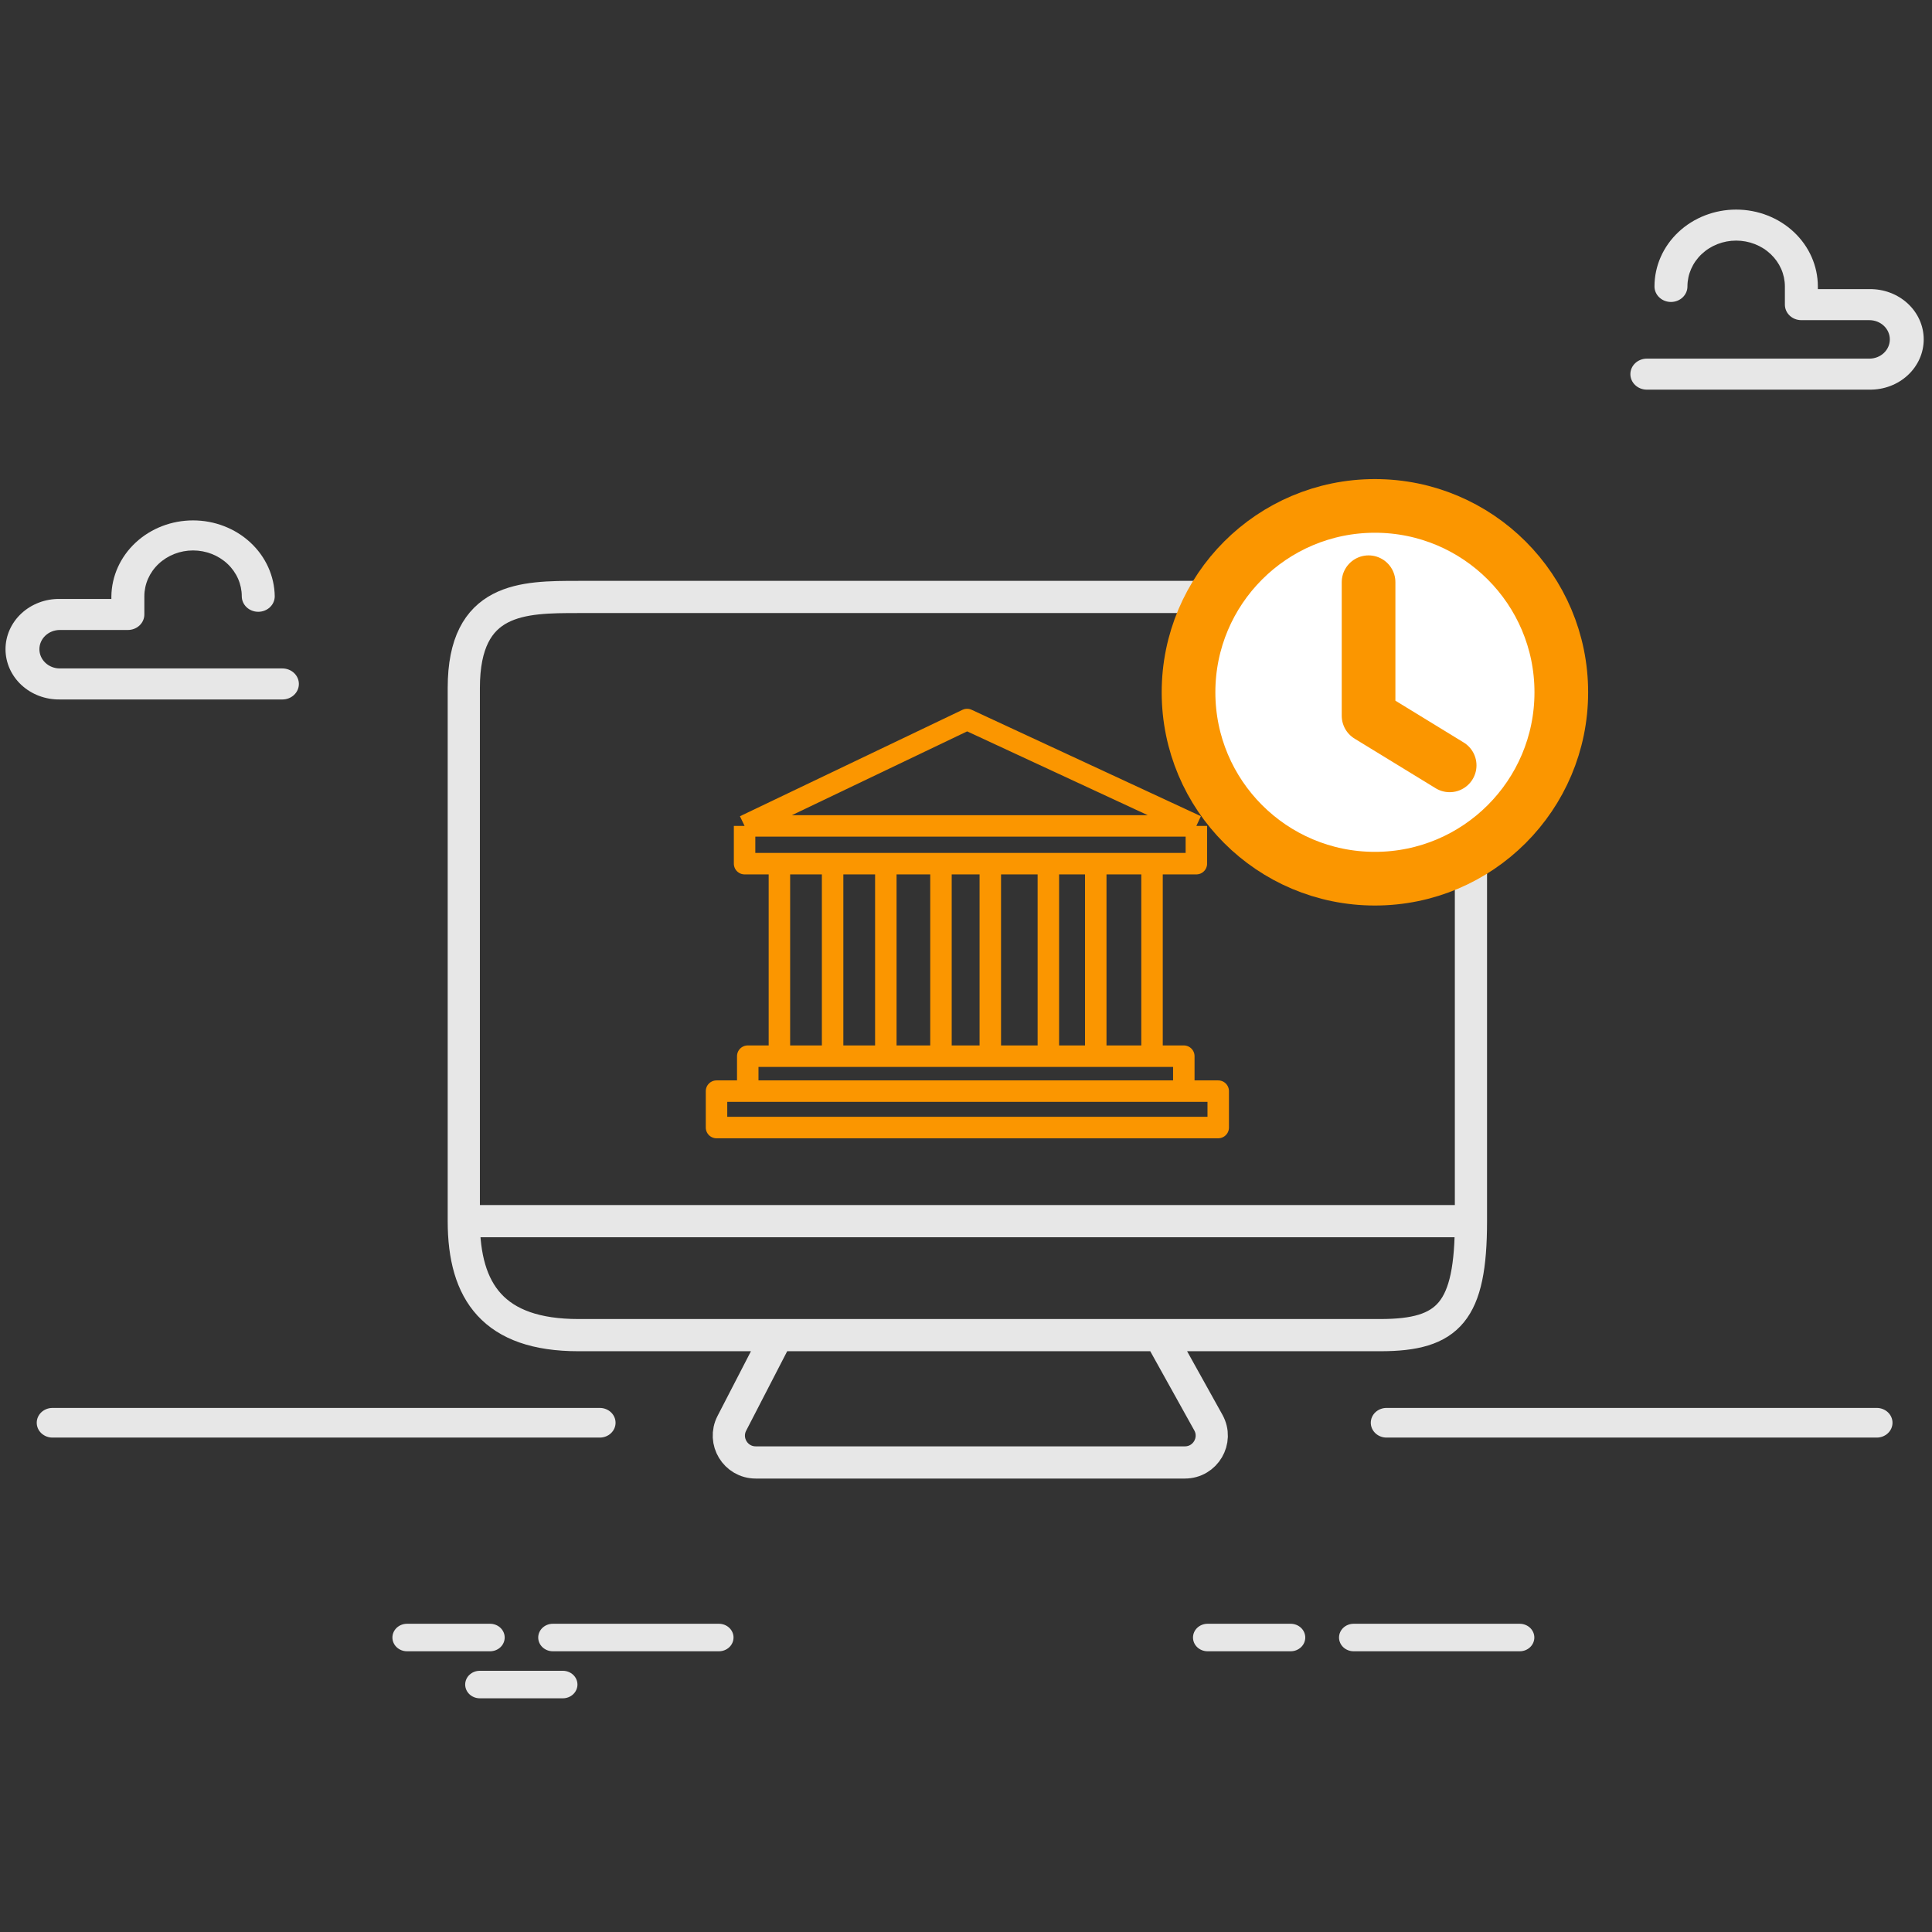 <svg width="360" height="360" viewBox="0 0 360 360" fill="none" xmlns="http://www.w3.org/2000/svg">
<rect x="0" y="0" width="360" height="360" fill="#333333" stroke="none"/>
<path d="M11.149 130.337H52.619C53.434 130.337 54.216 130.033 54.792 129.491C55.368 128.949 55.691 128.213 55.691 127.446C55.691 126.679 55.368 125.944 54.792 125.401C54.216 124.859 53.434 124.555 52.619 124.555H11.149C10.139 124.555 9.171 124.177 8.457 123.505C7.743 122.833 7.342 121.921 7.342 120.971C7.342 120.021 7.743 119.11 8.457 118.438C9.171 117.766 10.139 117.388 11.149 117.388H23.828C24.232 117.388 24.631 117.314 25.003 117.168C25.376 117.023 25.714 116.81 25.999 116.542C26.284 116.273 26.51 115.954 26.664 115.603C26.818 115.253 26.898 114.877 26.897 114.498V111.108C26.897 108.843 27.854 106.669 29.556 105.067C31.258 103.466 33.566 102.566 35.974 102.566C38.381 102.566 40.69 103.466 42.392 105.067C44.094 106.669 45.051 108.843 45.051 111.108C45.051 111.875 45.375 112.61 45.951 113.152C46.527 113.694 47.308 113.998 48.123 113.998C48.938 113.998 49.719 113.694 50.295 113.152C50.871 112.61 51.194 111.875 51.194 111.108C51.143 107.341 49.517 103.745 46.668 101.099C43.819 98.452 39.977 96.969 35.974 96.969C31.971 96.969 28.129 98.452 25.28 101.099C22.431 103.745 20.805 107.341 20.753 111.108V111.606H11.139C9.819 111.586 8.508 111.812 7.282 112.274C6.056 112.736 4.94 113.423 3.999 114.294C3.057 115.166 2.31 116.205 1.799 117.351C1.289 118.497 1.027 119.727 1.027 120.97C1.027 122.212 1.289 123.443 1.799 124.589C2.31 125.735 3.057 126.775 3.999 127.646C4.94 128.518 6.056 129.204 7.282 129.665C8.508 130.127 9.819 130.355 11.139 130.335L11.149 130.337Z" fill="#E7E7E7"/>
<path d="M348.332 72.606H306.868C306.465 72.606 306.065 72.532 305.692 72.386C305.319 72.241 304.981 72.028 304.696 71.76C304.411 71.492 304.185 71.172 304.03 70.822C303.876 70.471 303.797 70.096 303.797 69.716C303.797 69.337 303.876 68.96 304.03 68.609C304.185 68.259 304.411 67.941 304.696 67.672C304.981 67.404 305.319 67.191 305.692 67.046C306.065 66.901 306.465 66.826 306.868 66.826H348.332C349.342 66.826 350.312 66.449 351.026 65.776C351.74 65.104 352.142 64.192 352.142 63.241C352.142 62.29 351.74 61.379 351.026 60.707C350.312 60.034 349.342 59.657 348.332 59.657H335.656C335.253 59.657 334.854 59.583 334.481 59.438C334.109 59.293 333.771 59.08 333.485 58.812C333.2 58.543 332.974 58.225 332.82 57.875C332.665 57.524 332.587 57.148 332.587 56.769V53.376C332.587 51.11 331.63 48.938 329.927 47.336C328.225 45.734 325.916 44.833 323.508 44.833C321.1 44.833 318.793 45.734 317.09 47.336C315.388 48.938 314.43 51.11 314.43 53.376C314.43 54.142 314.107 54.879 313.531 55.42C312.955 55.963 312.174 56.267 311.359 56.267C310.544 56.267 309.763 55.963 309.187 55.42C308.611 54.879 308.288 54.142 308.288 53.376C308.288 49.577 309.891 45.934 312.745 43.248C315.6 40.562 319.471 39.053 323.508 39.053C327.545 39.053 331.418 40.562 334.272 43.248C337.127 45.934 338.73 49.577 338.73 53.376V53.874H348.345C349.665 53.855 350.976 54.081 352.202 54.543C353.428 55.005 354.545 55.692 355.486 56.563C356.427 57.435 357.174 58.474 357.684 59.62C358.194 60.766 358.457 61.996 358.457 63.239C358.457 64.481 358.194 65.711 357.684 66.858C357.174 68.004 356.427 69.043 355.486 69.915C354.545 70.787 353.428 71.473 352.202 71.934C350.976 72.396 349.665 72.624 348.345 72.604L348.332 72.606Z" fill="#E7E7E7"/>
<path d="M111.764 267.873H9.78C9.001 267.873 8.254 267.582 7.703 267.063C7.153 266.545 6.844 265.843 6.844 265.11C6.844 264.377 7.153 263.674 7.703 263.156C8.254 262.638 9.001 262.347 9.78 262.347H111.764C112.543 262.347 113.29 262.638 113.84 263.156C114.391 263.674 114.701 264.377 114.701 265.11C114.701 265.843 114.391 266.545 113.84 267.063C113.29 267.582 112.543 267.873 111.764 267.873Z" fill="#E7E7E7"/>
<path d="M349.705 267.873L258.362 267.873C257.583 267.873 256.836 267.582 256.285 267.063C255.735 266.545 255.426 265.843 255.426 265.11C255.426 264.377 255.735 263.674 256.285 263.156C256.836 262.638 257.583 262.347 258.362 262.347L349.705 262.347C350.484 262.347 351.23 262.638 351.781 263.156C352.332 263.674 352.641 264.377 352.641 265.11C352.641 265.843 352.332 266.545 351.781 267.063C351.23 267.582 350.484 267.873 349.705 267.873Z" fill="#E7E7E7"/>
<path d="M133.958 307.691H103.012C102.289 307.691 101.598 307.421 101.087 306.941C100.576 306.46 100.289 305.808 100.289 305.128C100.289 304.449 100.576 303.797 101.087 303.316C101.598 302.835 102.289 302.566 103.012 302.566H133.958C134.681 302.566 135.374 302.835 135.884 303.316C136.395 303.797 136.682 304.449 136.682 305.128C136.682 305.808 136.395 306.46 135.884 306.941C135.374 307.421 134.681 307.691 133.958 307.691Z" fill="#E7E7E7"/>
<path d="M91.319 307.691H75.844C75.121 307.691 74.428 307.421 73.918 306.941C73.407 306.46 73.121 305.808 73.121 305.128C73.121 304.449 73.407 303.797 73.918 303.316C74.428 302.835 75.121 302.566 75.844 302.566H91.319C92.041 302.566 92.733 302.835 93.244 303.316C93.754 303.797 94.041 304.449 94.041 305.128C94.041 305.808 93.754 306.46 93.244 306.941C92.733 307.421 92.041 307.691 91.319 307.691Z" fill="#E7E7E7"/>
<path d="M283.177 307.691H252.232C251.509 307.691 250.816 307.421 250.306 306.941C249.795 306.46 249.508 305.808 249.508 305.128C249.508 304.449 249.795 303.797 250.306 303.316C250.816 302.835 251.509 302.566 252.232 302.566H283.177C283.535 302.566 283.889 302.632 284.219 302.761C284.55 302.89 284.85 303.078 285.103 303.316C285.356 303.554 285.556 303.837 285.693 304.148C285.83 304.459 285.901 304.792 285.901 305.128C285.901 305.465 285.83 305.798 285.693 306.109C285.556 306.42 285.356 306.703 285.103 306.941C284.85 307.178 284.55 307.368 284.219 307.497C283.889 307.625 283.535 307.691 283.177 307.691Z" fill="#E7E7E7"/>
<path d="M240.495 307.691H225.019C224.297 307.691 223.604 307.421 223.093 306.941C222.583 306.46 222.297 305.808 222.297 305.128C222.297 304.449 222.583 303.797 223.093 303.316C223.604 302.835 224.297 302.566 225.019 302.566H240.495C241.217 302.566 241.909 302.835 242.419 303.316C242.93 303.797 243.217 304.449 243.217 305.128C243.217 305.808 242.93 306.46 242.419 306.941C241.909 307.421 241.217 307.691 240.495 307.691Z" fill="#E7E7E7"/>
<path d="M104.878 316.453H89.402C88.68 316.453 87.988 316.183 87.478 315.702C86.967 315.221 86.68 314.569 86.68 313.89C86.68 313.21 86.967 312.558 87.478 312.077C87.988 311.597 88.68 311.327 89.402 311.327H104.878C105.6 311.327 106.291 311.597 106.802 312.077C107.313 312.558 107.6 313.21 107.6 313.89C107.6 314.569 107.313 315.221 106.802 315.702C106.291 316.183 105.6 316.453 104.878 316.453Z" fill="#E7E7E7"/>
<path d="M274.088 227.544C274.088 216.345 274.088 138.724 274.088 130.684C274.088 118.095 272.709 111.235 259.787 111.235C246.865 111.235 133.337 111.235 107.781 111.235C97.444 111.235 86.422 111.235 86.422 128.177C86.422 145.12 86.422 214.335 86.422 227.544M274.088 227.544C274.088 244.437 269.994 248.782 257.197 248.782C254.7 248.782 237.776 248.782 216.098 248.782M274.088 227.544H86.422M86.422 227.544C86.422 240.754 91.988 248.782 107.781 248.782C112.45 248.782 126.787 248.782 144.854 248.782M144.854 248.782L136.37 265.212C134.651 268.54 137.067 272.506 140.813 272.506H220.789C224.603 272.506 227.012 268.409 225.159 265.076L216.098 248.782M144.854 248.782C166.649 248.782 193.872 248.782 216.098 248.782" stroke="#E7E7E7" stroke-width="6"/>
<path d="M138.741 153.899L180.201 134.07L222.925 153.899M138.741 153.899H222.925M138.741 153.899V160.929H145.231M222.925 153.899V160.929H214.663M145.231 160.929V196.802M145.231 160.929H155.145M145.231 196.802H155.145M145.231 196.802H139.333V203.317M214.663 196.802V160.929M214.663 196.802H204.178M214.663 196.802H220.586V203.317M214.663 160.929H204.178M155.145 160.929V196.802M155.145 160.929H165.06M155.145 196.802H165.06M165.06 160.929V196.802M165.06 160.929H175.335M165.06 196.802H175.335M175.335 160.929V196.802M175.335 160.929H184.529M175.335 196.802H184.529M184.529 160.929V196.802M184.529 160.929H195.345M184.529 196.802H195.345M195.345 160.929V196.802M195.345 160.929H204.178M195.345 196.802H204.178M204.178 160.929V196.802M139.333 203.317H220.586M139.333 203.317H133.512V210.102H226.998V203.317H220.586" stroke="#FB9600" stroke-width="4" stroke-linejoin="round"/>
<circle cx="257.318" cy="129" r="33.615" fill="white"/>
<path d="M290.926 129C290.926 109.819 275.377 94.27 256.196 94.27C237.014 94.27 221.465 109.819 221.465 129C221.465 148.181 237.014 163.731 256.196 163.731C275.377 163.731 290.926 148.181 290.926 129Z" fill="white" stroke="#FB9600" stroke-width="10" stroke-linecap="round" stroke-linejoin="bevel"/>
<path d="M255.012 108.488V133.365L270.122 142.613" stroke="#FB9600" stroke-width="10" stroke-linecap="round" stroke-linejoin="round"/>
</svg>
